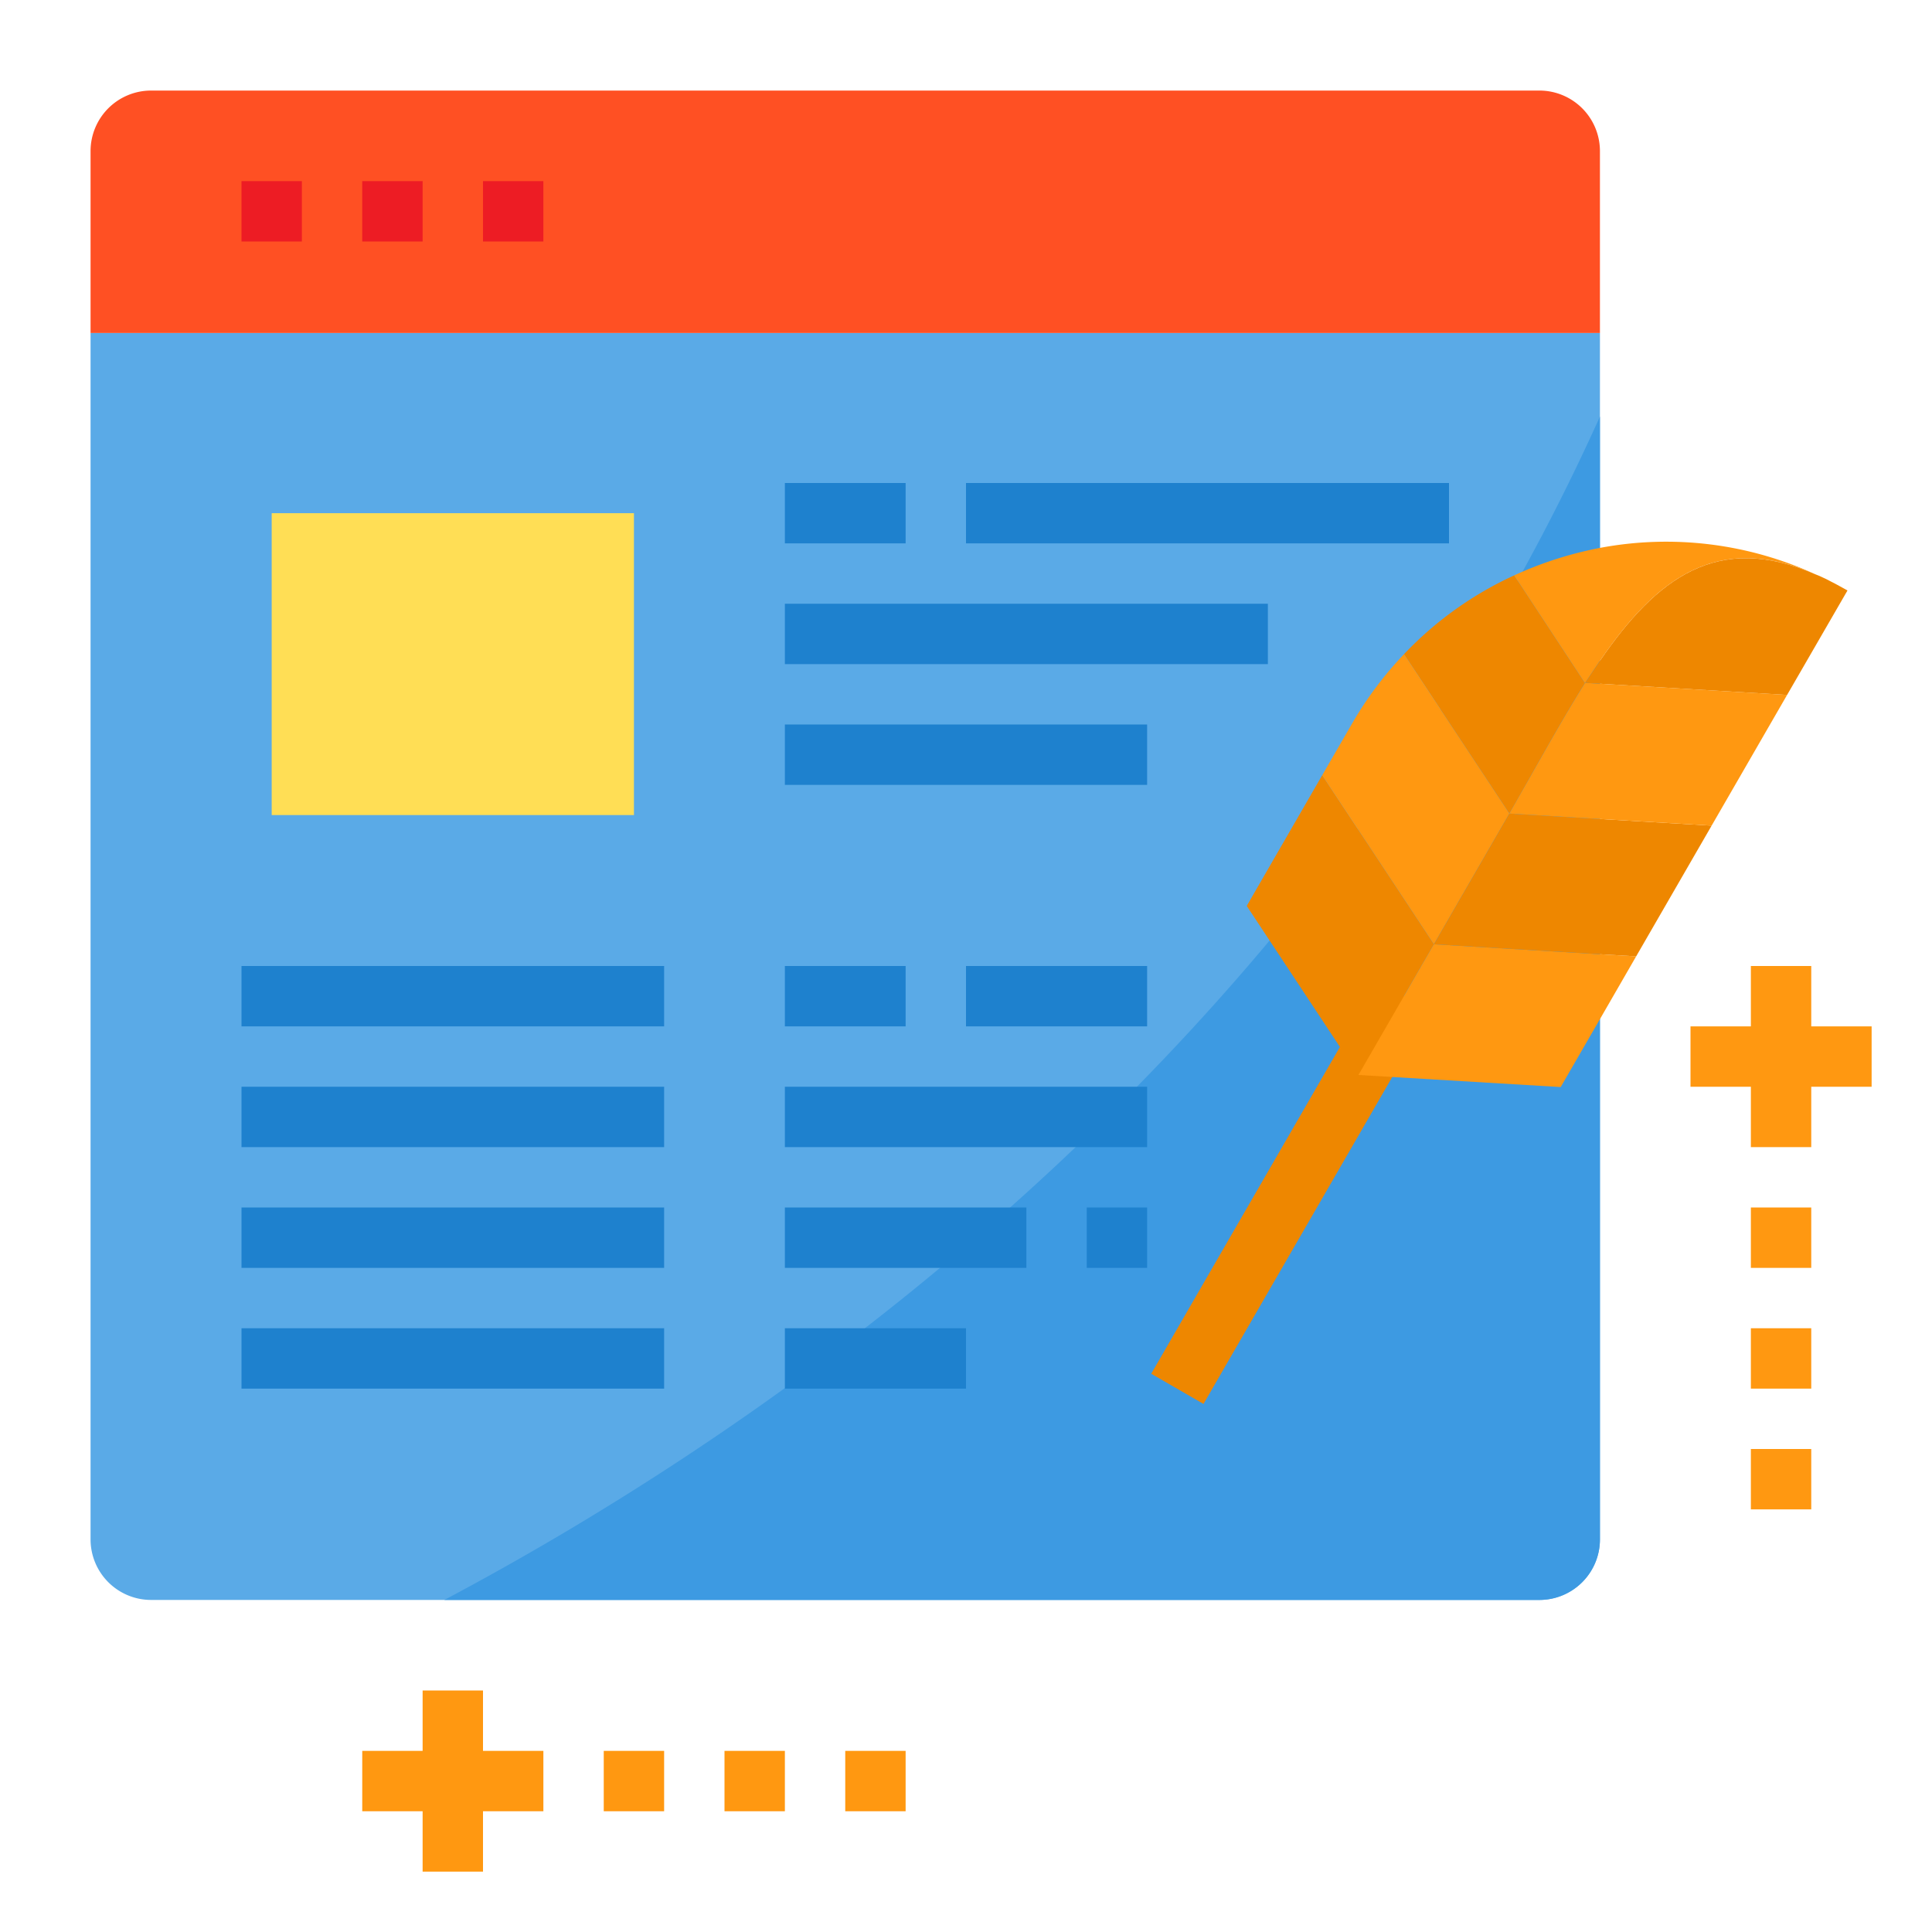 <svg height="512" viewBox="0 0 64 64" width="512" xmlns="http://www.w3.org/2000/svg"><path d="m53 11.03v39.97a2.006 2.006 0 0 1 -2 2h-46a2.006 2.006 0 0 1 -2-2v-39.97z" fill="#5aaae7"/><path d="m53 13.8v37.2a2.006 2.006 0 0 1 -2 2h-36.28c10.72-5.69 28.67-17.87 38.28-39.2z" fill="#3d9ae2"/><path d="m35.248 38.5h15.013v2h-15.013z" fill="#ee8700" transform="matrix(.5 -.866 .866 .5 -12.829 56.782)"/><path d="m43.8 25.68 3.7 5.6-2.5 4.33-3.7-5.6z" fill="#ee8700"/><path d="m52.5 22.62h.01c-.81 1.29-1.62 2.78-2.51 4.33l-3.49-5.28a11.818 11.818 0 0 1 3.65-2.61z" fill="#ee8700"/><path d="m46.51 21.67 3.49 5.28-2.5 4.33-3.7-5.6 1-1.73a12.128 12.128 0 0 1 1.71-2.28z" fill="#ff9811"/><path d="m53 31.61-5.5-.33-2.5 4.33 6.7.4 1.3-2.25 1.2-2.08z" fill="#ff9811"/><path d="m53 18.15a12.377 12.377 0 0 0 -2.84.91l2.34 3.56h.01c.17-.25.33-.5.49-.73 1.88-2.74 3.89-4.28 7.15-2.86a11.85 11.85 0 0 0 -7.15-.88z" fill="#ff9811"/><path d="m53 27.13-3-.18-2.5 4.33 5.5.33 1.2.07 2.5-4.33z" fill="#ee8700"/><path d="m53 22.65-.49-.03c-.81 1.29-1.62 2.78-2.51 4.33l3 .18 3.7.22 2.5-4.33z" fill="#ff9811"/><path d="m60.49 19.18c-.11-.05-.23-.11-.34-.15-3.26-1.42-5.27.12-7.15 2.86-.16.23-.32.48-.49.73l.49.03 6.2.37 2-3.46c-.23-.13-.47-.26-.71-.38z" fill="#ee8700"/><path d="m9 17h12v10h-12z" fill="#ffde55"/><path d="m53 5v6.03h-50v-6.03a2.006 2.006 0 0 1 2-2h46a2.006 2.006 0 0 1 2 2z" fill="#ff5023"/><path d="m8 6h2v2h-2z" fill="#ed1c24"/><path d="m12 6h2v2h-2z" fill="#ed1c24"/><path d="m16 6h2v2h-2z" fill="#ed1c24"/><path d="m16 56h-2v2h-2v2h2v2h2v-2h2v-2h-2z" fill="#ff9811"/><path d="m20 58h2v2h-2z" fill="#ff9811"/><path d="m24 58h2v2h-2z" fill="#ff9811"/><path d="m28 58h2v2h-2z" fill="#ff9811"/><path d="m62 34h-2v-2h-2v2h-2v2h2v2h2v-2h2z" fill="#ff9811"/><path d="m58 40h2v2h-2z" fill="#ff9811"/><path d="m58 44h2v2h-2z" fill="#ff9811"/><path d="m58 48h2v2h-2z" fill="#ff9811"/><g fill="#1e81ce"><path d="m26 16h4v2h-4z"/><path d="m32 16h16v2h-16z"/><path d="m26 20h16v2h-16z"/><path d="m26 24h12v2h-12z"/><path d="m8 32h14v2h-14z"/><path d="m8 36h14v2h-14z"/><path d="m8 40h14v2h-14z"/><path d="m8 44h14v2h-14z"/><path d="m26 32h4v2h-4z"/><path d="m32 32h6v2h-6z"/><path d="m26 36h12v2h-12z"/><path d="m26 40h8v2h-8z"/><path d="m36 40h2v2h-2z"/><path d="m26 44h6v2h-6z"/></g></svg>